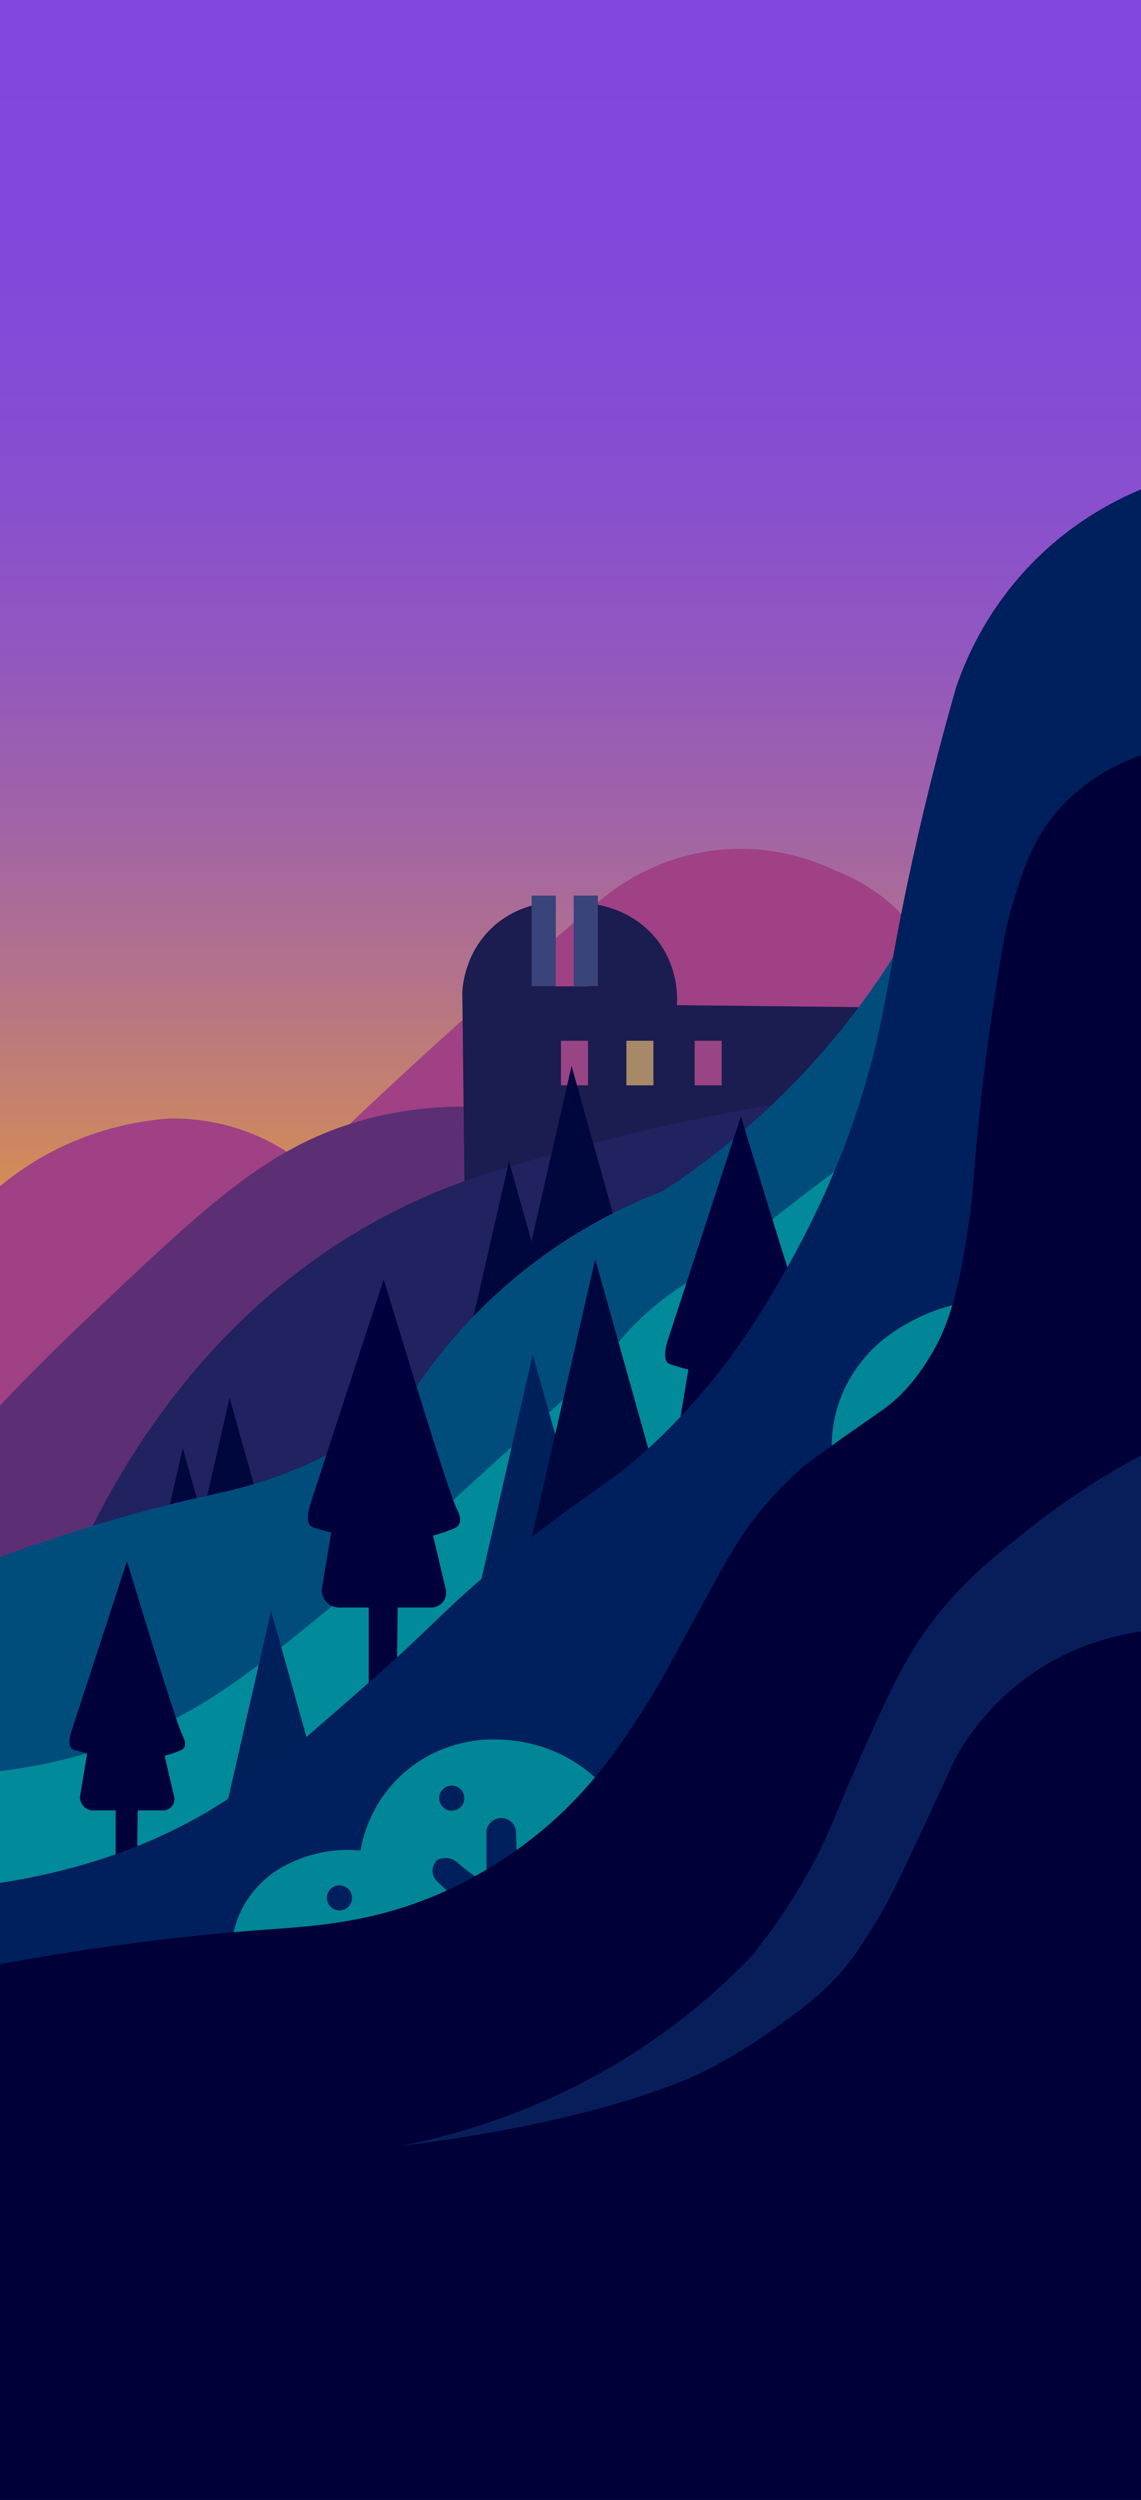 <?xml version="1.0" encoding="utf-8"?>
<!-- Generator: Adobe Illustrator 24.0.0, SVG Export Plug-In . SVG Version: 6.00 Build 0)  -->
<svg version="1.1" id="Layer_1" xmlns="http://www.w3.org/2000/svg" xmlns:xlink="http://www.w3.org/1999/xlink" x="0px" y="0px"
	 viewBox="0 0 1080 2366" style="enable-background:new 0 0 1080 2366;" xml:space="preserve">
<style type="text/css">
	.st0{fill:url(#SVGID_1_);}
	.st1{fill:#9F4184;}
	.st2{fill:#5C2F74;}
	.st3{fill:#1B1C50;}
	.st4{fill:#39447A;}
	.st5{fill:#994485;}
	.st6{fill:#A68967;}
	.st7{fill:#212260;}
	.st8{fill:#00073D;}
	.st9{fill:#004D7C;}
	.st10{fill:#018A9A;}
	.st11{fill:#00003C;}
	.st12{fill:#00003B;}
	.st13{fill:#00205C;}
	.st14{fill:#00205D;}
	.st15{fill:#008696;}
	.st16{display:none;fill:#00205D;}
	.st17{fill:#000038;}
	.st18{fill:#071E5B;}
	.st19{display:none;}
	.st20{display:inline;}
	.st21{fill:#FFFFFF;}
	.st22{display:none;fill:#FFFFFF;}
	.st23{display:none;fill:#3A464B;}
</style>
<linearGradient id="SVGID_1_" gradientUnits="userSpaceOnUse" x1="531.536" y1="-22" x2="531.536" y2="1307.141">
	<stop  offset="4.328692e-02" style="stop-color:#7F47DD"/>
	<stop  offset="0.217" style="stop-color:#8149DA"/>
	<stop  offset="0.356" style="stop-color:#874ED0"/>
	<stop  offset="0.482" style="stop-color:#9257BF"/>
	<stop  offset="0.602" style="stop-color:#A163A7"/>
	<stop  offset="0.716" style="stop-color:#B47389"/>
	<stop  offset="0.827" style="stop-color:#CB8663"/>
	<stop  offset="0.932" style="stop-color:#E79D37"/>
	<stop  offset="1" style="stop-color:#FBAE17"/>
	<stop  offset="1" style="stop-color:#FBAE17"/>
</linearGradient>
<polygon class="st0" points="-27.7,1307.1 -27.7,-22 1090.7,-22 1090.7,1307.1 "/>
<path class="st1" d="M-27.7,1149.1c14.4-15.7,35.2-34.9,63.5-51.7c49.4-29.3,96.6-36.7,124-38.8c18.5-0.3,48.8,1.6,82.3,15.9
	c20.5,8.8,36.4,19.6,47.6,28.8c32.7-31.6,66.4-63.5,101.2-95.4c59.9-55.1,119.2-107,177.6-156.1c14.3-12,54.7-42.6,115.1-47.7
	c50.9-4.4,89.9,11.6,107.1,19.9c62.2,23.8,102.3,78.1,101.2,134.2c-0.9,43.1-25.9,73.7-35.7,84.5
	C561.6,1148.4,267,1254.1-27.7,1359.8C-27.7,1289.6-27.7,1219.3-27.7,1149.1z"/>
<path class="st2" d="M-27.6,1359.9c24.1-26.5,60.7-65.1,107.4-109.5c112.5-106.7,168.8-160.1,251-186.5
	c40.7-13.1,116.8-29.2,223.9-1c78.6,3.4,157.3,6.8,235.9,10.1C517.1,1218,243.7,1363-29.6,1508C-29,1458.6-28.3,1409.3-27.6,1359.9z
	"/>
<g id="rumah_1_">
	<path class="st3" d="M439.7,1127.1c-0.7-62.8-1.4-125.6-2.1-188.4c0.4-6.3,2.8-37.7,29.3-61.8c23.4-21.1,50.3-22.8,57.6-23
		c0.3,26.5,0.7,53,1,79.6c10.1,0,20.2,0,30.4,0c0-26.2,0-52.3,0-78.5c5.7,0.4,41.6,3.4,66,34.5c20.3,26,19.3,54.5,18.8,61.8
		c63.9,0.7,127.7,1.4,191.6,2.1c-7.7,50.9-15.4,101.9-23,152.8C686,1113.1,562.9,1120.1,439.7,1127.1z"/>
	<rect x="503.2" y="847.6" class="st4" width="22.9" height="85.7"/>
	<rect x="543" y="847.6" class="st4" width="22.9" height="85.7"/>
	<rect x="657.5" y="985" class="st5" width="25.6" height="42.2"/>
	<rect x="531" y="985" class="st5" width="25.6" height="42.2"/>
	<rect x="592.9" y="985" class="st6" width="25.6" height="42.2"/>
</g>
<path class="st7" d="M779.6,1037.7c-61.3,9-127.2,21.5-196.8,38.8c-44.8,11.1-87.3,23.2-127.2,35.8c-28.7,9.4-58.8,21.7-89.5,37.8
	c-163.7,85.8-248.2,229.5-287.3,312.2c181.6,8.9,363.2,17.9,544.8,26.8C675.5,1338.6,727.5,1188.2,779.6,1037.7z"/>
<g id="pokok_line_belakang_1_">
	<path class="st8" d="M163.5,1558.5c17.9-78.5,35.9-157,53.8-235.5c14.9,53.1,29.8,106.3,44.7,159.4
		C229.1,1507.8,196.3,1533.1,163.5,1558.5z"/>
	<path class="st8" d="M428,1334.5c17.9-78.5,35.9-157,53.8-235.5c14.9,53.1,29.8,106.3,44.7,159.4
		C493.6,1283.8,460.8,1309.2,428,1334.5z"/>
	<path class="st8" d="M477.9,1285c21-92,42.1-184.1,63.1-276.1c17.5,62.3,34.9,124.6,52.4,186.9
		C554.8,1225.5,516.3,1255.3,477.9,1285z"/>
	<path class="st8" d="M119.2,1606c17.9-78.5,35.9-157,53.8-235.5c14.9,53.1,29.8,106.3,44.7,159.4
		C184.8,1555.3,152,1580.6,119.2,1606z"/>
</g>
<path class="st9" d="M-27.7,1484.1c96.2-36.9,169-56.4,219.7-67.6c28.1-6.2,76.6-15.8,132.2-47.7c27.5-15.8,48.2-32.1,61.6-43.7
	c19.9-31.5,52.8-75.5,103.4-117.3c52-42.9,102.9-67,138.2-80.5c34-22.2,72.5-51.5,111.3-89.5C806,972,849,904.5,876,852.8
	c4.3,273.7,8.6,547.4,12.9,821.1c-305.9,65.3-611.7,130.6-917.6,195.8C-28.3,1741.2-28,1612.7-27.7,1484.1z"/>
<path class="st10" d="M804.4,1152.1c-122.9,30.5-182.8,76.1-214.7,113.3c-11,12.8-36.7,45.5-79.5,88.5c-31.9,32-58.9,55.2-67.6,62.6
	c-36.3,30.9-42.6,31.8-75.6,59.6c-31,26.2-26.6,26.3-75.6,71.6c-61.9,57.2-63.7,52.3-96.4,82.5c0,0-25.8,23.9-53.7,37.8
	c-0.2,0.1-0.4,0.2-0.4,0.2c-0.1,0-0.3,0.1-0.3,0.2c-10.2,5-42.8,21.4-77.8,45.4c-42.4,29-74.8,59.8-90.5,75.6
	c24.2,24,64.2,56.7,121.3,76.5c139.6,48.6,265-19.6,288.3-32.8c136.9-190.2,273.7-380.4,410.6-570.6
	C796.5,1225.6,800.4,1188.8,804.4,1152.1z"/>
<path class="st10" d="M790.5,1108.3c-82,61.6-144.9,115-186.9,152.1c-31,27.3-33.1,30.4-114.3,104.4c-86.7,79-130.8,119-165,147.1
	c-80.3,65.8-121.7,99.2-180.9,125.3c-68.6,30.1-130.8,38.9-171,41.8c0,76.2,0,152.4,0,228.6C224.2,1726,476,1544.4,727.9,1362.8
	C748.8,1278,769.6,1193.1,790.5,1108.3z"/>
<g id="Pokok_line_depan_1_">
	<path class="st11" d="M363.2,1210.9c-36.5,111.3-62.9,192.6-69,211.2c-0.8,2.5-5.8,17.4,0,22.3c0.5,0.4,1.3,1,8.1,3
		c4.6,1.4,8.5,2.4,11.2,3c-3,18.3-6.1,36.5-9.1,54.8c0.1,1.1,0.7,8.6,7.1,13.2c3.6,2.6,7.4,3,9.1,3c9.5,0,18.9,0,28.4,0
		c0,31.1,0,62.3,0,93.4c8.8-1.4,17.6-2.7,26.4-4.1c0.3-29.8,0.7-59.6,1-89.3c10.8,0,21.7,0,32.5,0c0.9,0,6.3-0.4,10.2-5.1
		c4-4.8,3.2-10.3,3-11.2c-4.1-17.3-8.1-34.5-12.2-51.8c7.8-2,13.9-4.3,18.3-6.1c3.2-1.3,4.9-2.2,6.1-4.1c3.3-5.3-1.1-13.4-2-15.2
		C426.6,1416.8,401.1,1335.6,363.2,1210.9z"/>
	<path class="st12" d="M120.2,1477.6c-27.7,84.5-47.7,146.2-52.4,160.3c-0.6,1.9-4.4,13.2,0,17c0.4,0.3,1,0.8,6.2,2.3
		c3.5,1.1,6.4,1.8,8.5,2.3c-2.3,13.9-4.6,27.7-6.9,41.6c0.1,0.9,0.5,6.6,5.4,10c2.8,2,5.6,2.3,6.9,2.3c7.2,0,14.4,0,21.6,0
		c0,23.6,0,47.3,0,70.9c6.7-1,13.4-2.1,20-3.1c0.3-22.6,0.5-45.2,0.8-67.8c8.2,0,16.4,0,24.7,0c0.7,0,4.8-0.3,7.7-3.9
		c3-3.6,2.4-7.8,2.3-8.5c-3.1-13.1-6.2-26.2-9.2-39.3c5.9-1.5,10.6-3.2,13.9-4.6c2.4-1,3.7-1.7,4.6-3.1c2.5-4-0.9-10.2-1.5-11.6
		C168.3,1633.9,149,1572.3,120.2,1477.6z"/>
	<path class="st13" d="M202.8,1760.1c17.9-78.5,35.9-157,53.8-235.5c14.9,53.1,29.8,106.3,44.7,159.4
		C268.5,1709.4,235.7,1734.7,202.8,1760.1z"/>
	<path class="st13" d="M450.5,1517.3c17.9-78.5,35.9-157,53.8-235.5c14.9,53.1,29.8,106.3,44.7,159.4
		C516.1,1466.5,483.3,1491.9,450.5,1517.3z"/>
	<path class="st8" d="M500.3,1467.8c21-92,42.1-184.1,63.1-276.1c17.5,62.3,34.9,124.6,52.4,186.9
		C577.3,1408.3,538.8,1438,500.3,1467.8z"/>
	<path class="st11" d="M701.3,1056.6c-36.5,111.3-62.9,192.6-69,211.2c-0.8,2.5-5.8,17.4,0,22.3c0.5,0.4,1.3,1,8.1,3
		c4.6,1.4,8.5,2.4,11.2,3c-3,18.3-6.1,36.5-9.1,54.8c0.1,1.1,0.7,8.6,7.1,13.2c3.6,2.6,7.4,3,9.1,3c9.5,0,18.9,0,28.4,0
		c0,31.1,0,62.3,0,93.4c8.8-1.4,17.6-2.7,26.4-4.1c0.3-29.8,0.7-59.6,1-89.3c10.8,0,21.7,0,32.5,0c0.9,0,6.3-0.4,10.2-5.1
		c4-4.8,3.2-10.3,3-11.2c-4.1-17.3-8.1-34.5-12.2-51.8c7.8-2,13.9-4.3,18.3-6.1c3.2-1.3,4.9-2.2,6.1-4.1c3.3-5.3-1.1-13.4-2-15.2
		C764.6,1262.5,739.2,1181.3,701.3,1056.6z"/>
</g>
<path class="st14" d="M1092.7,458.2c-25.6,9.4-67.2,28.4-107.3,66.4c-49.5,47-71.2,98.7-80.4,125.9c-10.2,35.5-25.4,91.3-40.7,160.6
	c-21.7,98.2-23.8,133.6-38.7,191.3c-13.9,53.6-40.1,130.9-94.3,221.1c-24.4,42.1-57.6,88.9-103.3,133.8
	c-53.9,53-74.4,53.6-162.9,128.9c-53,45.1-51.8,50.1-127.1,116c-57.4,50.2-86.1,75.3-113.2,94.2c-46.4,32.3-125.6,74.6-251.3,89.2
	c-0.7,202.9-1.3,405.8-2,608.7c373.8,0,747.5,0,1121.3,0C1092.7,1748.8,1092.7,1103.5,1092.7,458.2z"/>
<g id="pokok_bulat_2nd_1_">
	<g>
		<path class="st15" d="M792.9,1407.5c-3.4-11-10.9-40.7,0-76.2c11.3-36.9,35.6-57.7,44.6-64.7c11.7-9.1,30.3-21,55.4-28.9
			c16.6-5.2,31.5-7.1,43.2-7.7c0.4-15.4,3.6-59,35.2-100.7c29.4-38.9,77.8-75.7,96-63.9c15.3,10-4.2,45.9,7.3,112
			c4.4,25.3,11.7,45.1,16.6,57.1c-9.5,19.9-19.9,40.4-31.2,61.4c-11.7,21.8-23.5,42.4-35.3,61.9c13.5,19.2,17.8,34.4,12.9,45.7
			C1024.3,1434.5,942.7,1435.7,792.9,1407.5z"/>
	</g>
	<path class="st16" d="M1084.5,1285.1c-14.4-9.8-28.7-19.5-43.1-29.3c-0.9-0.6-8.1-5.7-8.6-14.9c-0.5-7.3,3.5-12.4,4.5-13.6
		c3.4-2,9-4.5,15.6-3.9c6,0.6,10.2,3.5,12,4.7c7.7,5.2,20,12,40.3,21.6c-3.4-23.2-6.8-46.4-10.2-69.6c0.1-2.1,0.6-6.2,3.4-10.2
		c5.1-7.4,13.5-8.5,14.9-8.6c1.5-0.1,7.9-0.3,13.6,4.5c4.6,3.8,6,8.7,6.4,10.4c3.2,17.8,6.3,35.7,9.4,53.6
		c3.5,20.5,7.1,41,10.6,61.5C1130.3,1289.2,1107.4,1287.2,1084.5,1285.1z"/>
	<circle class="st16" cx="917.8" cy="1295.1" r="16.4"/>
	<circle class="st16" cx="1044.2" cy="1145.1" r="16.4"/>
</g>
<g id="pokok_bulat_1_">
	<g>
		<path class="st15" d="M219.9,1863.8c-1.3-8.3-3.5-30.4,8-54.7c12-25.3,31.6-37.7,38.8-41.8c9.4-5.3,23.9-11.9,42.7-14.9
			c12.4-2,23.3-1.8,31.8-1c1.9-11,8.8-41.9,35.8-68.6c29.9-29.5,64.9-34.6,75.6-35.8c14.9-1.5,51.7-3,88.5,18.9
			c17.1,10.2,29,22.3,36.8,31.8c-9.7,21.6-21.2,44.6-34.8,68.6c-17.8,31.3-36.1,58.7-53.7,82.5c-20.8,13.3-52.4,29.6-93.4,37.8
			C313.1,1903.3,245.8,1876,219.9,1863.8z"/>
	</g>
	<path class="st14" d="M441.9,1806.5c-9.3-8.5-18.6-17-27.8-25.5c-0.6-0.5-5.2-4.9-4.6-11.6c0.4-5.3,3.8-8.5,4.6-9.3
		c2.7-1.1,6.9-2.3,11.6-1.2c4.2,1,6.9,3.6,8.1,4.6c5,4.5,13.1,10.7,26.7,19.7c0-17,0-34,0-51c0.3-1.5,1.1-4.4,3.5-7
		c4.4-4.8,10.6-4.7,11.6-4.6c1.1,0.1,5.7,0.6,9.3,4.6c2.9,3.2,3.4,6.9,3.5,8.1c0.4,13.1,0.8,26.2,1.2,39.4
		c0.4,15.1,0.8,30.2,1.2,45.2C474.4,1814.3,458.1,1810.4,441.9,1806.5z"/>
	<circle class="st14" cx="321.3" cy="1796.2" r="11.9"/>
	<circle class="st14" cx="427.6" cy="1701.8" r="11.9"/>
</g>
<path class="st17" d="M1090.7,711.7c-17.1,4.8-49.5,16.3-79.4,44.8c-33.4,31.9-44.1,69.9-54.6,105.3c-5.6,18.9-9,41.2-15.9,85.8
	c-4.1,26.4-7.1,49.2-9.9,73.1c-11.2,94.2-7.5,97.4-15.9,150.1c-9.5,59.8-19.3,88.1-34.7,113.1c-5.8,9.4-14.8,23.8-30.8,39
	c-9.5,9-13.9,11.2-50.6,37c-30.3,21.4-35.9,26-39.7,29.2c-4.7,4-18.6,16.2-34.7,35.1c-26.1,30.6-39.6,57.5-64.5,103.3
	c-23.3,43-34.9,64.5-42.7,77c-26.2,41.9-54.7,86.8-105.2,128.7c-15,12.4-45.6,35.9-88.3,55.6c-68.9,31.7-127.4,34.1-179.6,38
	c-63.8,4.8-154.6,14.6-269.9,37c-0.7,167.7-1.3,335.3-2,503c373.4,0,746.8,0,1120.2,0C1092.1,1815.1,1091.4,1263.4,1090.7,711.7z"/>
<path class="st18" d="M1090.7,1371.8c-31,16-73,40.5-118.3,76.5c-32.4,25.7-60.2,47.9-88.5,84.5c-28.1,36.4-43.9,72.3-75.6,144.1
	c-19.9,45.3-23.5,59.4-41.8,92.5c-20,36.2-40.4,63.7-54.7,81.5c-22.1,23.1-48.7,47.3-80.5,70.6c-93,68.1-187.1,96.5-251.5,109.4
	c23.9-2.8,170.5-20.8,271.4-63.6c42.6-18.1,83.5-48.6,86.5-50.7c33.2-23.3,47.6-38.4,51.7-42.7c18.1-19.4,28.7-36.6,40.8-56.7
	c9.6-15.9,16.2-28.8,36.8-72.6c9.7-20.6,22.2-47.6,36.8-79.5c10.4-18.8,29.3-47.3,61.6-72.6c49.8-39,101.9-47.4,125.3-49.7
	C1090.7,1485.8,1090.7,1428.8,1090.7,1371.8z"/>
<path class="st17" d="M890.9,1033.8"/>
<g id="Kilang" class="st19">
	<g class="st20">
		<polygon class="st21" points="466.3,2186.8 466.3,2226.3 390.6,2226.3 390.6,2175.8 398.3,2175.8 398.3,2163.8 404.9,2163.8 
			404.9,2175.8 411.5,2175.8 411.5,2163.8 418,2163.8 418,2175.8 425.7,2175.8 425.7,2163.8 447.7,2163.8 447.7,2186.8 		"/>
		<g>
			<rect x="398.3" y="2181.3" width="8.8" height="9.9"/>
			<rect x="398.3" y="2194.5" width="8.8" height="9.9"/>
			<rect x="398.3" y="2207.7" width="8.8" height="9.9"/>
		</g>
		<g>
			<rect x="413.7" y="2181.3" width="8.8" height="9.9"/>
			<rect x="413.7" y="2194.5" width="8.8" height="9.9"/>
			<rect x="413.7" y="2207.7" width="8.8" height="9.9"/>
		</g>
		<g>
			<rect x="432.3" y="2169.3" width="8.8" height="9.9"/>
			<rect x="432.3" y="2182.4" width="8.8" height="9.9"/>
			<rect x="432.3" y="2195.6" width="8.8" height="9.9"/>
		</g>
		<rect x="452.1" y="2194.5" width="8.8" height="9.9"/>
	</g>
	<rect x="452.1" y="2207.7" class="st20" width="8.8" height="9.9"/>
</g>
<path id="setting" class="st22" d="M658,2203.1l-6.8-3.9c0.3-1.6,0.5-3.2,0.5-4.9c0-1.3-0.1-2.5-0.3-3.7l7.2-4.2
	c1.9-1.1,2.5-3.5,1.4-5.4l-6-10.4c-1.1-1.9-3.5-2.5-5.4-1.4l-7.2,4.2c-2.1-1.7-4.5-3-7-4v-7.2c0-2.2-1.8-3.9-3.9-3.9h-12
	c-2.2,0-3.9,1.8-3.9,3.9v7.7c-2.5,1.1-4.8,2.5-6.8,4.3l-7-4.1c-1.9-1.1-4.3-0.4-5.4,1.4l-6,10.4c-1.1,1.9-0.4,4.3,1.4,5.4l7.8,4.5
	c-0.1,0.8-0.1,1.7-0.1,2.5c0,1.3,0.1,2.5,0.3,3.7l-7.4,4.3c-1.9,1.1-2.5,3.5-1.4,5.4l6,10.4c1.1,1.9,3.5,2.5,5.4,1.4l7.4-4.3
	c1.8,1.4,3.8,2.6,5.9,3.5v9.6c0,2.2,1.8,3.9,3.9,3.9h12c2.2,0,3.9-1.8,3.9-3.9v-9.1c2.2-0.8,4.2-1.9,6.1-3.2l7.6,4.4
	c1.9,1.1,4.3,0.4,5.4-1.4l6-10.4C660.5,2206.6,659.9,2204.2,658,2203.1z M624.8,2206.9c-0.1,0-0.3,0-0.4,0c-0.4,0-0.8,0-1.2-0.1
	c-3.5-0.3-6.5-2.1-8.6-4.7c-0.5-0.6-0.9-1.2-1.3-1.9c-0.9-1.8-1.5-3.8-1.5-5.9c0-1.5,0.3-2.9,0.7-4.3c0.5-1.3,1.2-2.5,2-3.6
	c1.7-2.2,4.2-3.8,7-4.4c0.9-0.2,1.9-0.3,2.9-0.3c0.8,0,1.5,0.1,2.2,0.2c3.2,0.6,5.9,2.3,7.8,4.8c0.9,1.2,1.6,2.5,2,4
	c0.3,1.1,0.5,2.4,0.5,3.6c0,1.9-0.4,3.6-1.1,5.2c-0.4,0.9-0.9,1.7-1.5,2.4C632.1,2204.9,628.7,2206.8,624.8,2206.9z"/>
<rect id="grey_bawah" x="352.2" y="2290" class="st23" width="356.6" height="15.4"/>
</svg>
